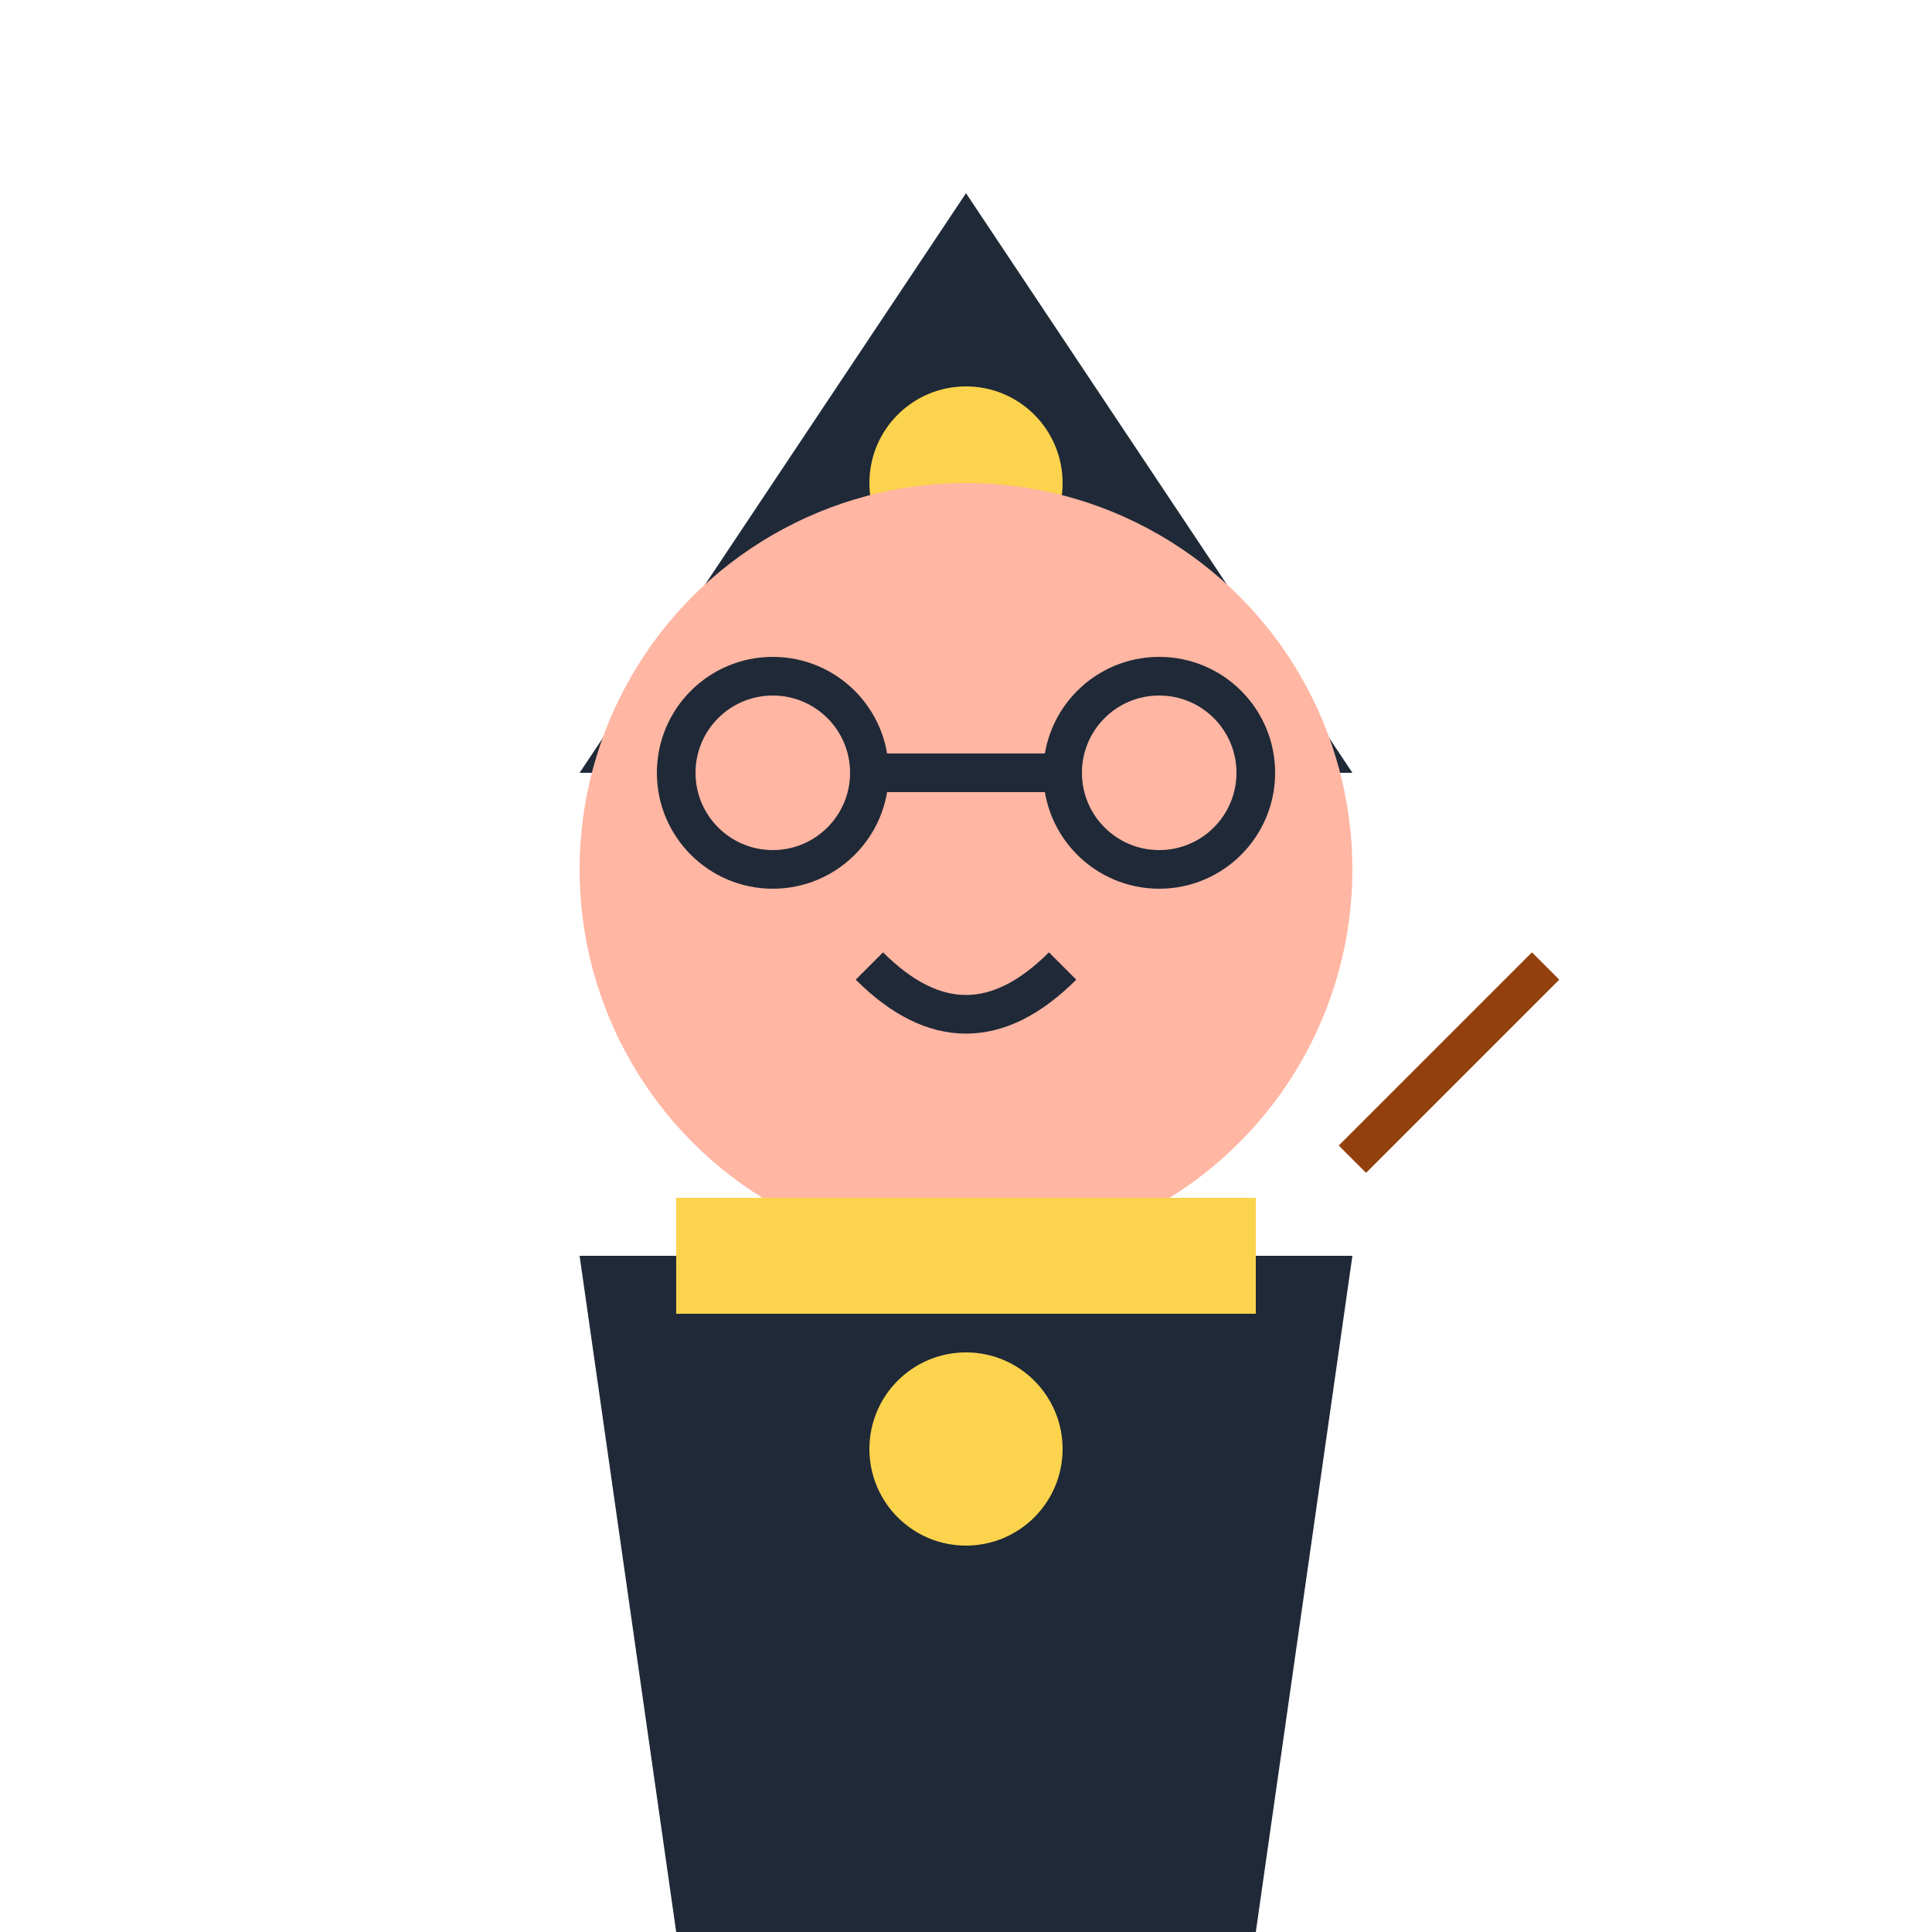 <?xml version="1.0" encoding="UTF-8"?>
<svg width="100" height="100" viewBox="0 0 100 100" xmlns="http://www.w3.org/2000/svg">
  <!-- Wizard Hat with Prefect Badge -->
  <path d="M30 40 L50 10 L70 40" fill="#1F2937"/>
  <circle cx="50" cy="25" r="5" fill="#FCD34D"/>
  <!-- Face -->
  <circle cx="50" cy="45" r="20" fill="#FFB6A3"/>
  <!-- Eyes with Round Glasses -->
  <circle cx="40" cy="40" r="5" fill="none" stroke="#1F2937" stroke-width="2"/>
  <circle cx="60" cy="40" r="5" fill="none" stroke="#1F2937" stroke-width="2"/>
  <path d="M45 40 L55 40" stroke="#1F2937" stroke-width="2"/>
  <!-- Confident Expression -->
  <path d="M45 50 Q50 55 55 50" fill="none" stroke="#1F2937" stroke-width="2"/>
  <!-- Prefect Robes -->
  <path d="M30 65 L70 65 L65 100 L35 100 Z" fill="#1F2937"/>
  <!-- Prefect Badge -->
  <path d="M35 65 L65 65" stroke="#FCD34D" stroke-width="6"/>
  <circle cx="50" cy="75" r="5" fill="#FCD34D"/>
  <!-- Wand -->
  <path d="M70 60 L80 50" stroke="#92400E" stroke-width="2"/>
</svg> 